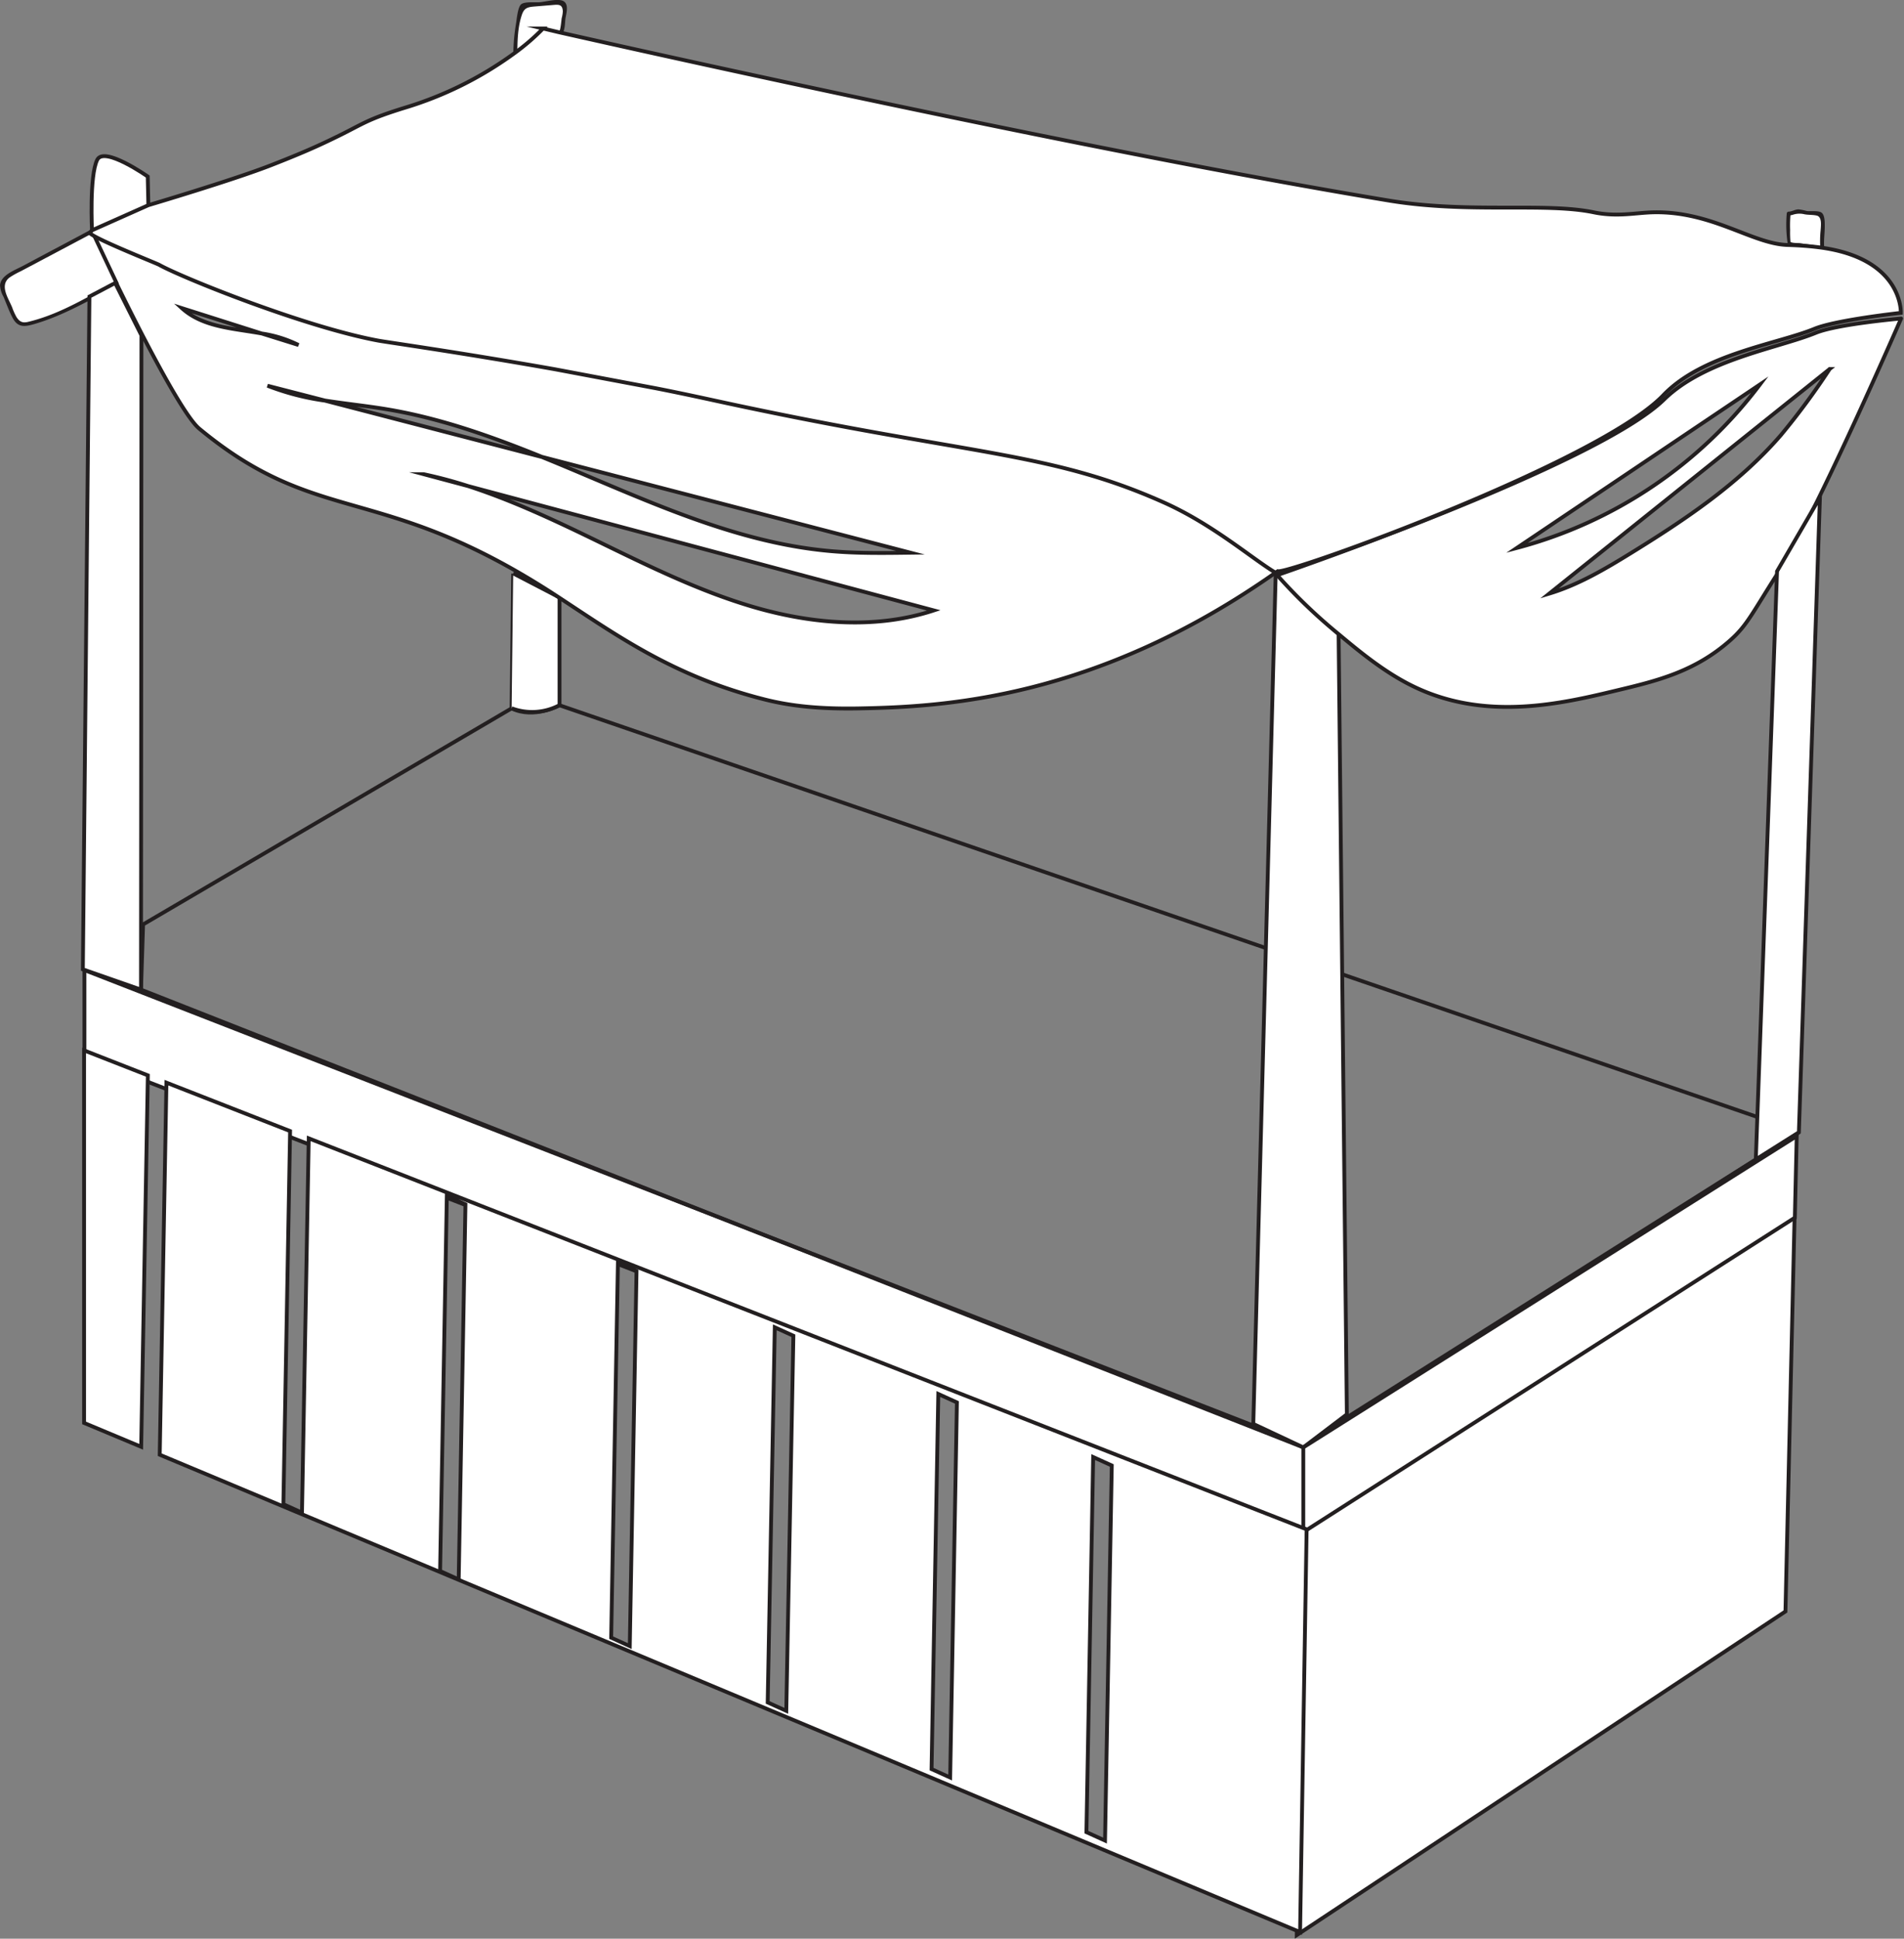 <svg id="logo" xmlns="http://www.w3.org/2000/svg" viewBox="0 0 496.58 505.44"><rect x="0" y="0" width="496.58" height="505.44" fill="#808080" stroke="none"/><defs><style>.cls-1,.cls-4{fill:#fff;}.cls-1,.cls-2{stroke:#231f20;stroke-miterlimit:10;}.cls-2{fill:none;}.cls-3{fill:#231f20;}</style></defs><title>brizaar-logo</title><polyline class="cls-1" points="22.02 275.64 341.11 399.31 341.47 377.35 22.02 252.91 22.02 275.64"/><line class="cls-2" x1="469.16" y1="295.2" x2="340.47" y2="376.35"/><path class="cls-3" d="M392.87,350.59v-1" transform="translate(-39.93 -17.51)"/><path class="cls-2" d="M509.09,312.71,379.84,394.86,76.7,275.52l.55-17,96.11-56.33c5.86,2.85,12.5-.81,12.5-.81l184.72,63.47,23.89,8.21,103.77,35.65" transform="translate(-39.93 -17.51)"/><polyline class="cls-1" points="332.72 149.29 326.87 371.23 339.91 377.35 351.27 368.74 349.12 165.33 332.64 149.29"/><polyline class="cls-2" points="133.84 149.53 133.43 184.69 133.84 149.53"/><path class="cls-1" d="M173.77,167l12.09,6.28v28.07a15.24,15.24,0,0,1-12.5.81" transform="translate(-39.93 -17.51)"/><path class="cls-4" d="M185.83,26.14a.38.38,0,0,0,.45-.31l.91-5.44c.14-.85.1-2-.74-2.22a1.74,1.74,0,0,0-.57,0l-9.46.79a.36.36,0,0,0-.4.34,46,46,0,0,0-1.71,12.24l7.32-6Z" transform="translate(-39.93 -17.51)"/><path class="cls-3" d="M186,26.62c1.37-.27,1.24-3.27,1.41-4.32.23-1.39,1-3.89-.73-4.59-1.48-.59-4.38.24-6,.38-1.16.1-4-.23-4.87.58s-1.1,3.88-1.32,5.13a49.48,49.48,0,0,0-.68,7.72.51.51,0,0,0,.86.36l5.8-4.72a8.46,8.46,0,0,1,1.22-1c.6-.31-.35,0,.36,0a32.48,32.48,0,0,1,3.78.51c.64.09.64-.91,0-1a17.53,17.53,0,0,0-3.93-.53c-.71.09-1,.38-1.57.88L174,31.17l.86.36c0-3.31.11-7.11,1.22-10.27.67-1.92,1.83-1.93,3.7-2.09l4.73-.39c1.42-.12,2.13.1,2.21,1.69a9.28,9.28,0,0,1-.3,1.8c-.07.41-.3,3.32-.67,3.39C185.07,25.78,185.33,26.75,186,26.62Z" transform="translate(-39.93 -17.51)"/><path class="cls-1" d="M513.43,104.32c-9.83,4-28.82,6.91-39.48,17.33-17.62,17.25-100.8,45.76-100.8,45.76l.38.61a139.94,139.94,0,0,0,15.52,14.81c5.35,4.46,12,10,19.5,13.63,18.92,9.2,38.81,4.48,53.26,1,10.51-2.5,20.17-4.91,29.29-12.94,4.62-4.07,5.69-7,13.66-19.41,9-14,31-64.56,31-64.56S519,102,513.43,104.32Zm-14.48,13.42a116.69,116.69,0,0,1-63.42,42.63ZM504.36,131c-10.89,12.59-24.94,22-39.12,30.74-6.75,4.16-13.66,8.24-21.25,10.53l73.14-58.56A185.77,185.77,0,0,1,504.36,131Z" transform="translate(-39.93 -17.51)"/><path class="cls-4" d="M515.23,82.29c-.44-2.86.65-5.89-.27-8.64a.64.64,0,0,0-.17-.3,4.27,4.27,0,0,0-1.12-.13,16.06,16.06,0,0,1-3.61-.45,4,4,0,0,0-1.57-.13c-.7.14-1.35.69-2,.55a29.93,29.93,0,0,0,.25,7.85Z" transform="translate(-39.93 -17.51)"/><path class="cls-3" d="M515.73,82.29c-.23-2,.14-4,.11-6,0-.95,0-2.77-.86-3.36s-3-.26-3.84-.41A12.84,12.84,0,0,0,509,72.1c-.91,0-1.67.57-2.57.59a.51.51,0,0,0-.5.5,33.19,33.19,0,0,0,.27,8,.48.48,0,0,0,.35.35l8.54,1.25c.63.09.9-.87.26-1l-5.92-.87c-.45-.07-2.21,0-2.53-.37a27.29,27.29,0,0,1-.09-3.08,32.79,32.79,0,0,1,.12-4.29l-.5.5a4.1,4.1,0,0,0,1.28-.24,5.43,5.43,0,0,1,2.86-.06c1,.19,2.2.1,3.19.34,1.42.34,1.08,2.63,1,3.86a28.17,28.17,0,0,0-.07,4.7C514.8,82.92,515.8,82.93,515.73,82.29Z" transform="translate(-39.93 -17.51)"/><path class="cls-4" d="M343.92,148.07C313.55,134.52,293.18,136,227,121.58c-42.12-9.17-84.69-15.06-87.78-15.63C120,102.4,88.07,89.53,82,86.17c-.83-.46-17.93-7.23-18.1-8.38-.2.1,21.43,46.06,28,51.47,31.48,26.07,47.32,13.56,93.45,43.78,15.28,10,30.23,20.85,54.07,26.84,7,1.77,14.69,2.51,24.62,2.32,21.12-.41,61.59-2.13,109.12-35.79C366.82,162.59,356.77,153.8,343.92,148.07ZM87.35,97.84l20.85,6.62a31.88,31.88,0,0,1,9.59,3l-9.59-3C100.73,103.1,92.84,102.84,87.35,97.84Zm37.33,24.09c5.36.85,10.8,1.39,16.14,2.28,13.93,2.32,27.26,7.06,40.43,12.4l96.15,25c-6.9.09-13.82.19-20.69-.41-26.47-2.29-50.67-14.49-75.46-24.55l-56.57-14.69a66.55,66.55,0,0,1-15-3.89ZM237.27,176c-15-4.27-29.08-11.37-43.14-18.19-10.46-5.07-21.08-10-32.13-13.58l-11.56-3.09A116.74,116.74,0,0,1,162,144.23l121.47,32.42C268.62,181.54,252.31,180.26,237.27,176Z" transform="translate(-39.93 -17.51)"/><path class="cls-2" d="M343.92,148.07C313.55,134.52,293.18,136,227,121.58c-42.12-9.17-84.69-15.06-87.78-15.63C120,102.4,88.07,89.53,82,86.17c-.83-.46-17.93-7.23-18.1-8.38-.2.1,21.43,46.06,28,51.47,31.48,26.07,47.32,13.56,93.45,43.78,15.28,10,30.23,20.85,54.07,26.84,7,1.77,14.69,2.51,24.62,2.32,21.12-.41,61.59-2.13,109.12-35.79C366.82,162.59,356.77,153.8,343.92,148.07ZM87.35,97.84l20.85,6.62a31.88,31.88,0,0,1,9.59,3l-9.59-3C100.73,103.1,92.84,102.84,87.35,97.84Zm37.33,24.09c5.36.85,10.8,1.39,16.14,2.28,13.93,2.32,27.26,7.06,40.43,12.4l96.15,25c-6.9.09-13.82.19-20.69-.41-26.47-2.29-50.67-14.49-75.46-24.55l-56.57-14.69a66.55,66.55,0,0,1-15-3.89ZM237.27,176c-15-4.27-29.08-11.37-43.14-18.19-10.46-5.07-21.08-10-32.13-13.58l-11.56-3.09A116.74,116.74,0,0,1,162,144.23l121.47,32.42C268.62,181.54,252.31,180.26,237.27,176Z" transform="translate(-39.93 -17.51)"/><path class="cls-1" d="M78.63,71.23l-.17-7.7s-11.37-8-13.17-4.36c-2.09,4.17-1.36,18.62-1.36,18.62Z" transform="translate(-39.93 -17.51)"/><path class="cls-4" d="M70.37,91.47,63.67,95c-5.89,3.12-9.81,5.19-16.25,6.9a3.71,3.71,0,0,1-1.91.15c-1.11-.3-1.7-1.48-2.15-2.54l-2.43-5.68A4.41,4.41,0,0,1,40.43,92c.06-1.52,1.58-2.5,2.92-3.22l20.59-11Z" transform="translate(-39.93 -17.51)"/><path class="cls-3" d="M70.12,91C63,94.78,56,99.15,48.15,101.2c-1.64.43-2.73.79-3.9-1a16.06,16.06,0,0,1-1.16-2.58c-1-2.42-3.37-5.74-.64-7.78a22.52,22.52,0,0,1,2.89-1.61l18.86-10L63.51,78l6.44,13.68c.27.58,1.14.07.86-.51L64.37,77.54a.51.51,0,0,0-.68-.18L45.83,86.87c-2.08,1.11-5.68,2.36-5.89,5a6.74,6.74,0,0,0,.9,3c.78,1.83,1.45,3.76,2.38,5.51,1.34,2.56,3.1,2.35,5.61,1.63,7.74-2.24,14.73-6.4,21.8-10.14C71.2,91.6,70.69,90.74,70.12,91Z" transform="translate(-39.93 -17.51)"/><polygon class="cls-1" points="339.85 399.26 338.21 504.5 465.66 420.12 468.04 317.27 339.85 399.26"/><polygon class="cls-1" points="468.6 296.2 339.91 377.35 339.91 399.45 468.11 317.46 468.6 296.2"/><polygon class="cls-1" points="457.93 302.28 463.47 148.94 474.65 129.7 469.16 295.2 457.93 302.28"/><path class="cls-2" d="M204.54-158.46" transform="translate(-39.93 -17.51)"/><path class="cls-1" d="M210.94,118.73c5.12,1,10.3,2.1,15.48,3.23,66.17,14.4,86.54,12.95,116.92,26.49,12.85,5.73,22.89,14.52,29.23,18.35l.61-.37c2.63.89,83.77-28.35,100.55-45.88,10.31-10.77,29.63-13.3,39.45-17.33,5.58-2.3,22.5-4.14,22.5-4.14s.67-14.31-21.41-17.1c-2.42-.31-5.11-.51-8.1-.6-9.24-.27-19.63-8.81-34.93-8.52-4.66.09-9.5,1.28-15.67,0-12.69-2.63-32.5.39-53.41-3.06-78.57-13-193.08-38.6-216.37-43.86l-4.22-1a56.82,56.82,0,0,1-7.86,6.72,94.85,94.85,0,0,1-28,13.88c-10,3.08-10.86,4.14-17.33,7.33-4.91,2.42-9.07,4.32-17.62,7.66C100.92,64.4,78.64,71,78.64,71L64,77.52l-.66.65c.17,1.15,17.26,7.92,18.1,8.38,6,3.36,38,16.23,57.19,19.77,2,.38,21.23,3.07,46.13,7.48Z" transform="translate(-39.93 -17.51)"/><polygon class="cls-1" points="21.61 252.72 23.32 77.32 30.03 73.78 36.89 87.44 36.77 258.01 21.61 252.72"/><polygon class="cls-1" points="38.56 280.36 21.93 273.85 21.93 370.97 36.82 377.2 38.56 280.36"/><path class="cls-1" d="M120.45,314.29l-1.76,97.59-4.85-2.2,1.75-97.29L83.34,299.77l-1.75,97L379,521.23l1.71-105Zm39.11,115-4.85-2.2,1.76-97.79,4.85,2.2Zm44.62,17.38-4.85-2.2,1.76-97.79,4.85,2.2ZM245,463.55l-4.85-2.2L242,363.56l4.85,2.2Zm42.74,17.38-4.85-2.2,1.76-97.79,4.85,2.2Zm40.39,16.44-4.85-2.2,1.76-97.79,4.85,2.2Z" transform="translate(-39.93 -17.51)"/></svg>
